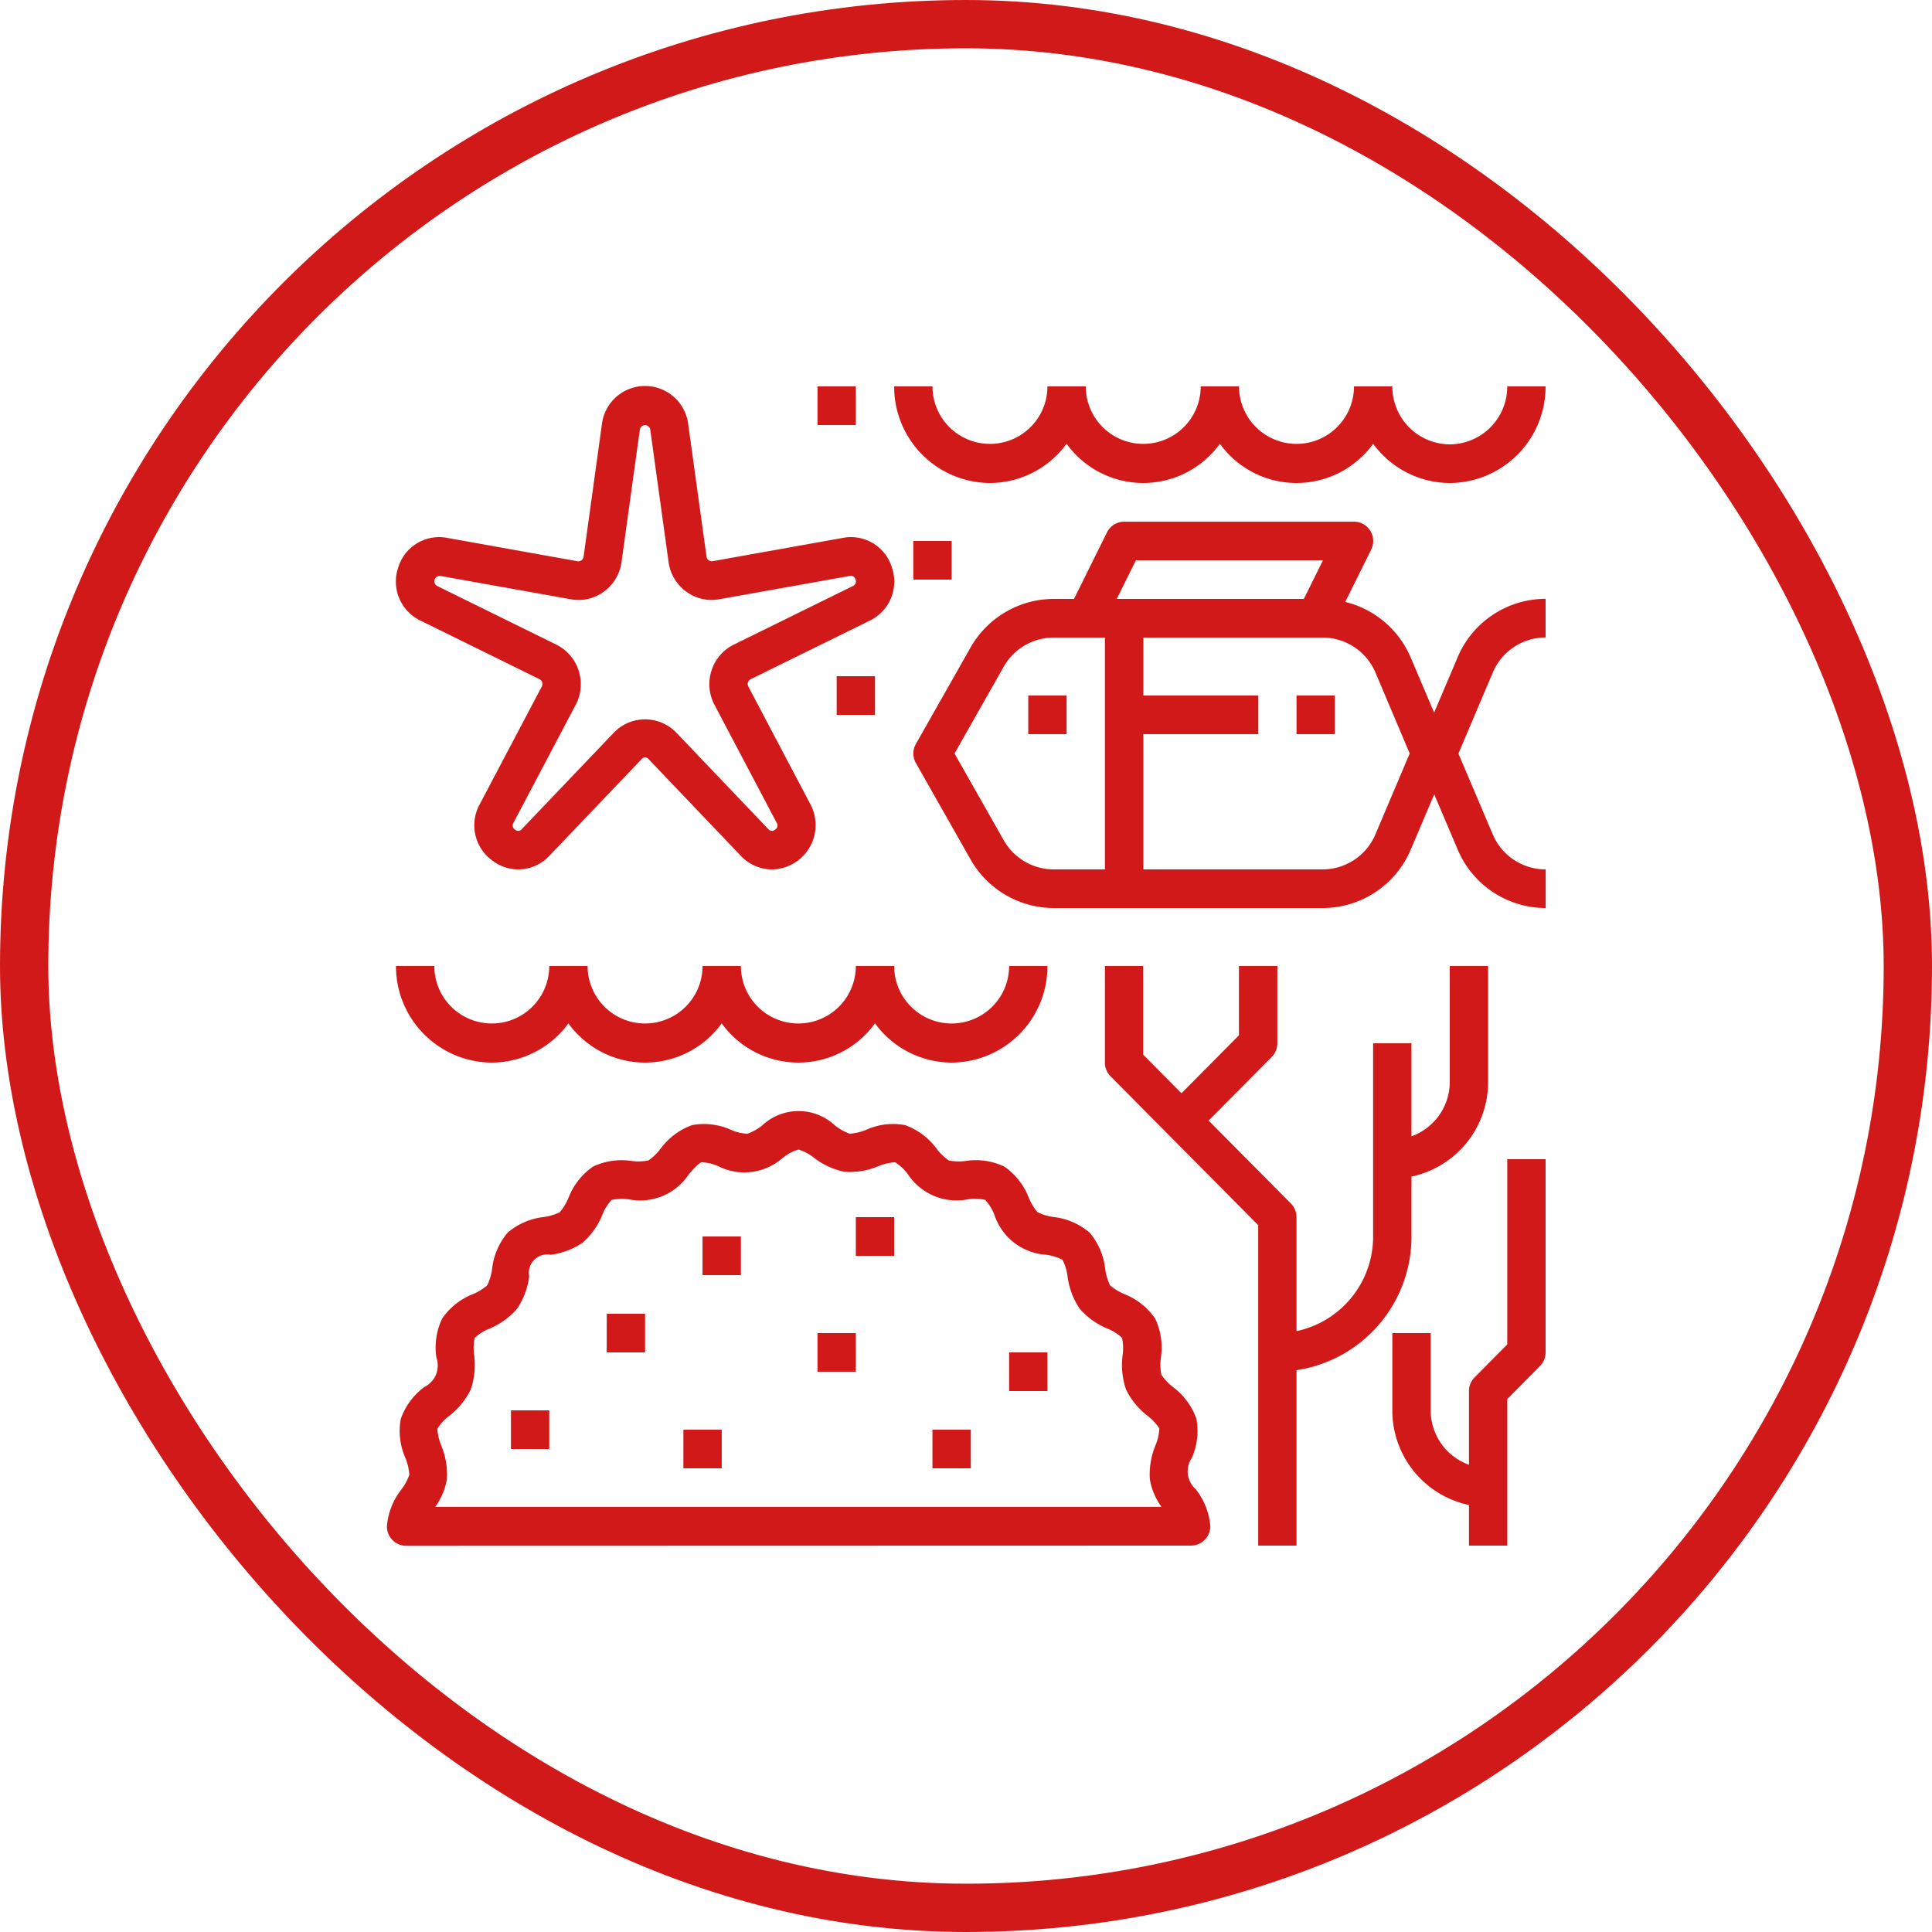 <svg xmlns="http://www.w3.org/2000/svg" width="80" height="80" viewBox="0 0 80 80">
  <g id="Raggruppa_28692" data-name="Raggruppa 28692" transform="translate(-132 -32)">
    <g id="logo" transform="translate(109)">
      <rect id="Rettangolo_145801" data-name="Rettangolo 145801" width="80" height="80" transform="translate(23 32)" fill="none"/>
      <g id="noun-coral-reef-1458397" transform="translate(-34.468 30.5)">
        <path id="Tracciato_73371" data-name="Tracciato 73371" d="M116.443,363.626a.8.8,0,0,0,.793-.8,2.823,2.823,0,0,0-.6-1.534.988.988,0,0,1-.163-1.3,2.766,2.766,0,0,0,.189-1.615h0a2.805,2.805,0,0,0-.974-1.319,2.215,2.215,0,0,1-.477-.506,2.167,2.167,0,0,1-.02-.71,2.812,2.812,0,0,0-.236-1.614,2.782,2.782,0,0,0-1.276-1.016,2.2,2.2,0,0,1-.594-.366,2.25,2.25,0,0,1-.2-.677,2.8,2.8,0,0,0-.642-1.5,2.767,2.767,0,0,0-1.488-.648,2.176,2.176,0,0,1-.671-.2,2.222,2.222,0,0,1-.363-.6,2.79,2.79,0,0,0-1.008-1.286,2.731,2.731,0,0,0-1.6-.237,2.1,2.1,0,0,1-.705-.021,2.186,2.186,0,0,1-.5-.48,2.784,2.784,0,0,0-1.308-.982,2.677,2.677,0,0,0-1.6.19,2.289,2.289,0,0,1-.691.166,2.168,2.168,0,0,1-.6-.33,2.205,2.205,0,0,0-3.041,0,2.154,2.154,0,0,1-.6.33,1.911,1.911,0,0,1-.69-.166,2.708,2.708,0,0,0-1.6-.19,2.787,2.787,0,0,0-1.308.982,2.211,2.211,0,0,1-.5.481,2.114,2.114,0,0,1-.7.02,2.753,2.753,0,0,0-1.6.238,2.8,2.8,0,0,0-1.008,1.286,2.227,2.227,0,0,1-.363.6,2.2,2.2,0,0,1-.671.2,2.753,2.753,0,0,0-1.489.648,2.814,2.814,0,0,0-.642,1.5,2.222,2.222,0,0,1-.2.677,2.2,2.2,0,0,1-.594.366,2.774,2.774,0,0,0-1.276,1.016,2.8,2.8,0,0,0-.236,1.614.988.988,0,0,1-.5,1.216,2.8,2.8,0,0,0-.974,1.319,2.757,2.757,0,0,0,.189,1.616,2.23,2.23,0,0,1,.164.7,2.2,2.2,0,0,1-.328.607,2.831,2.831,0,0,0-.6,1.533.8.8,0,0,0,.793.8Zm-30.818-2.734a3.152,3.152,0,0,0-.234-1.415,2.066,2.066,0,0,1-.159-.691,2,2,0,0,1,.49-.532,3.1,3.1,0,0,0,.893-1.092,3.144,3.144,0,0,0,.139-1.423,2.067,2.067,0,0,1,.024-.714,1.965,1.965,0,0,1,.608-.383,3.063,3.063,0,0,0,1.148-.825,3.125,3.125,0,0,0,.5-1.334.763.763,0,0,1,.89-.9,3.054,3.054,0,0,0,1.323-.5,3.09,3.09,0,0,0,.818-1.158,2.022,2.022,0,0,1,.38-.612,2.039,2.039,0,0,1,.708-.026,2.412,2.412,0,0,0,2.494-1.04c.17-.194.4-.46.527-.494a1.913,1.913,0,0,1,.686.161,2.4,2.4,0,0,0,2.676-.347,1.957,1.957,0,0,1,.646-.342,1.953,1.953,0,0,1,.644.341,3.043,3.043,0,0,0,1.274.583,3.1,3.1,0,0,0,1.4-.236,2.177,2.177,0,0,1,.685-.161,1.993,1.993,0,0,1,.528.494,2.413,2.413,0,0,0,2.494,1.04,1.96,1.96,0,0,1,.708.025,1.986,1.986,0,0,1,.38.613,2.422,2.422,0,0,0,2.141,1.659,1.945,1.945,0,0,1,.681.21,2.027,2.027,0,0,1,.209.687,3.113,3.113,0,0,0,.5,1.334,3.065,3.065,0,0,0,1.148.825,2,2,0,0,1,.607.383,2.049,2.049,0,0,1,.026.714,3.144,3.144,0,0,0,.138,1.421,3.085,3.085,0,0,0,.893,1.094,2,2,0,0,1,.49.531,2.073,2.073,0,0,1-.16.69,3.142,3.142,0,0,0-.234,1.415,2.751,2.751,0,0,0,.48,1.134H85.144a2.755,2.755,0,0,0,.48-1.134Z" transform="translate(-9.653 -298.126)" fill="#d21919"/>
        <path id="Tracciato_73372" data-name="Tracciato 73372" d="M140,481.25h1.587v1.6H140Z" transform="translate(-61.375 -421.35)" fill="#d21919"/>
        <path id="Tracciato_73373" data-name="Tracciato 73373" d="M183.75,437.5h1.587v1.6H183.75Z" transform="translate(-101.158 -381.6)" fill="#d21919"/>
        <path id="Tracciato_73374" data-name="Tracciato 73374" d="M218.75,490h1.587v1.6H218.75Z" transform="translate(-132.984 -429.3)" fill="#d21919"/>
        <path id="Tracciato_73375" data-name="Tracciato 73375" d="M227.5,402.5h1.587v1.6H227.5Z" transform="translate(-140.941 -349.8)" fill="#d21919"/>
        <path id="Tracciato_73376" data-name="Tracciato 73376" d="M280,446.25h1.587v1.6H280Z" transform="translate(-188.681 -389.55)" fill="#d21919"/>
        <path id="Tracciato_73377" data-name="Tracciato 73377" d="M297.5,393.75h1.587v1.6H297.5Z" transform="translate(-204.594 -341.85)" fill="#d21919"/>
        <path id="Tracciato_73378" data-name="Tracciato 73378" d="M332.5,490h1.587v1.6H332.5Z" transform="translate(-236.421 -429.3)" fill="#d21919"/>
        <path id="Tracciato_73379" data-name="Tracciato 73379" d="M367.5,455h1.587v1.6H367.5Z" transform="translate(-268.247 -397.5)" fill="#d21919"/>
        <path id="Tracciato_73380" data-name="Tracciato 73380" d="M411.25,280v4a.8.8,0,0,0,.232.566l6.115,6.165V304h1.587v-7.264a5.589,5.589,0,0,0,4.76-5.536v-2.481a4,4,0,0,0,3.173-3.919V280h-1.587v4.8a2.4,2.4,0,0,1-1.587,2.253V283.2h-1.587v8a4,4,0,0,1-3.173,3.919V290.4a.8.8,0,0,0-.232-.566l-3.406-3.434,2.612-2.634a.8.8,0,0,0,.233-.566V280H416.8v2.869l-2.38,2.4-1.587-1.6V280Z" transform="translate(-308.03 -238.5)" fill="#d21919"/>
        <path id="Tracciato_73381" data-name="Tracciato 73381" d="M547.26,375.17l-1.354,1.366a.8.8,0,0,0-.232.565v3.053a2.4,2.4,0,0,1-1.587-2.253v-3.2H542.5v3.2a4,4,0,0,0,3.174,3.919V383.5h1.587v-6.069l1.354-1.366a.8.8,0,0,0,.232-.565v-8H547.26Z" transform="translate(-427.379 -318.001)" fill="#d21919"/>
        <path id="Tracciato_73382" data-name="Tracciato 73382" d="M100.426,24.7a.216.216,0,0,1-.089-.15l-.758-5.479a1.8,1.8,0,0,0-3.575,0l-.758,5.479a.221.221,0,0,1-.089.15.212.212,0,0,1-.164.039L89.6,23.773A1.77,1.77,0,0,0,87.57,25a1.793,1.793,0,0,0,.926,2.2l4.922,2.422a.216.216,0,0,1,.113.13.225.225,0,0,1-.015.174l-2.574,4.883a1.8,1.8,0,0,0,.535,2.332,1.758,1.758,0,0,0,2.359-.212l3.8-3.981a.189.189,0,0,1,.314,0l3.8,3.983a1.78,1.78,0,0,0,1.292.57,1.835,1.835,0,0,0,1.6-2.69l-2.573-4.882a.229.229,0,0,1-.016-.175.219.219,0,0,1,.113-.13l4.922-2.421a1.792,1.792,0,0,0,.926-2.2,1.771,1.771,0,0,0-2.032-1.23l-5.392.964a.207.207,0,0,1-.164-.039Zm5.833.65a.194.194,0,0,1,.245.15.2.2,0,0,1-.113.269l-4.922,2.421a1.8,1.8,0,0,0-.925,1.074,1.825,1.825,0,0,0,.122,1.421l2.574,4.883a.2.2,0,0,1-.065.285.19.19,0,0,1-.283-.026l-3.8-3.983a1.795,1.795,0,0,0-2.6,0l-3.8,3.983a.191.191,0,0,1-.283.026.2.2,0,0,1-.065-.285l2.575-4.883a1.823,1.823,0,0,0,.121-1.42,1.8,1.8,0,0,0-.925-1.073l-4.922-2.423a.222.222,0,0,1,.132-.419l5.39.964a1.761,1.761,0,0,0,1.375-.319,1.81,1.81,0,0,0,.727-1.222l.758-5.479a.218.218,0,0,1,.432,0l.758,5.477a1.81,1.81,0,0,0,.727,1.223,1.764,1.764,0,0,0,1.374.319Z" transform="translate(-13.613 0)" fill="#d21919"/>
        <path id="Tracciato_73383" data-name="Tracciato 73383" d="M376.25,157.5h1.587v1.6H376.25Z" transform="translate(-276.204 -127.2)" fill="#d21919"/>
        <path id="Tracciato_73384" data-name="Tracciato 73384" d="M346.282,84.375l-.97,2.283-.97-2.283a3.962,3.962,0,0,0-2.711-2.3l1.074-2.165a.8.8,0,0,0-.035-.779.79.79,0,0,0-.674-.379h-9.52a.793.793,0,0,0-.71.442L330.4,81.95h-.842a3.97,3.97,0,0,0-3.444,2.016l-2.26,3.987a.8.8,0,0,0,0,.794l2.26,3.987a3.97,3.97,0,0,0,3.444,2.016H340.7a3.961,3.961,0,0,0,3.646-2.425l.97-2.283.97,2.283a3.96,3.96,0,0,0,3.646,2.425v-1.6A2.379,2.379,0,0,1,347.74,91.7l-1.422-3.346L347.74,85a2.379,2.379,0,0,1,2.188-1.454v-1.6a3.961,3.961,0,0,0-3.646,2.425ZM332.964,80.35h7.746l-.793,1.6h-7.746Zm-5.475,11.59-2.036-3.59,2.035-3.59a2.383,2.383,0,0,1,2.067-1.21h2.125v9.6h-2.125A2.382,2.382,0,0,1,327.489,91.94Zm15.394-.245A2.379,2.379,0,0,1,340.7,93.15h-7.428v-5.6h4.76v-1.6h-4.76v-2.4H340.7A2.379,2.379,0,0,1,342.883,85L344.3,88.35Z" transform="translate(-228.46 -55.65)" fill="#d21919"/>
        <path id="Tracciato_73385" data-name="Tracciato 73385" d="M288.75,148.75h1.587v1.6H288.75Z" transform="translate(-196.637 -119.25)" fill="#d21919"/>
        <path id="Tracciato_73386" data-name="Tracciato 73386" d="M323.75,87.5h1.587v1.6H323.75Z" transform="translate(-228.464 -63.6)" fill="#d21919"/>
        <path id="Tracciato_73387" data-name="Tracciato 73387" d="M280,17.5h1.587v1.6H280Z" transform="translate(-188.681)" fill="#d21919"/>
        <path id="Tracciato_73388" data-name="Tracciato 73388" d="M101.781,280h-1.587a2.38,2.38,0,1,1-4.76,0H93.847a2.38,2.38,0,1,1-4.76,0H87.5a3.988,3.988,0,0,0,3.967,4,3.942,3.942,0,0,0,3.173-1.625,3.912,3.912,0,0,0,6.347,0,3.912,3.912,0,0,0,6.347,0A3.942,3.942,0,0,0,110.508,284a3.988,3.988,0,0,0,3.967-4h-1.587a2.38,2.38,0,1,1-4.76,0h-1.587a2.38,2.38,0,1,1-4.76,0Z" transform="translate(-13.635 -238.5)" fill="#d21919"/>
        <path id="Tracciato_73389" data-name="Tracciato 73389" d="M338.008,19.9a2.393,2.393,0,0,1-2.38-2.4h-1.587a2.38,2.38,0,1,1-4.76,0h-1.587a2.38,2.38,0,1,1-4.76,0h-1.587a2.38,2.38,0,1,1-4.76,0H315a3.988,3.988,0,0,0,3.967,4,3.942,3.942,0,0,0,3.173-1.625,3.912,3.912,0,0,0,6.347,0,3.912,3.912,0,0,0,6.347,0,3.942,3.942,0,0,0,3.173,1.625,3.988,3.988,0,0,0,3.967-4h-1.587A2.393,2.393,0,0,1,338.008,19.9Z" transform="translate(-220.507)" fill="#d21919"/>
        <path id="Tracciato_73390" data-name="Tracciato 73390" d="M498.75,157.5h1.587v1.6H498.75Z" transform="translate(-387.596 -127.2)" fill="#d21919"/>
      </g>
    </g>
    <g id="Rettangolo_164143" data-name="Rettangolo 164143" transform="translate(132 32)" fill="none" stroke="#d21919" stroke-width="2">
      <rect width="80" height="80" rx="40" stroke="none"/>
      <rect x="1" y="1" width="78" height="78" rx="39" fill="none"/>
    </g>
  </g>
</svg>
